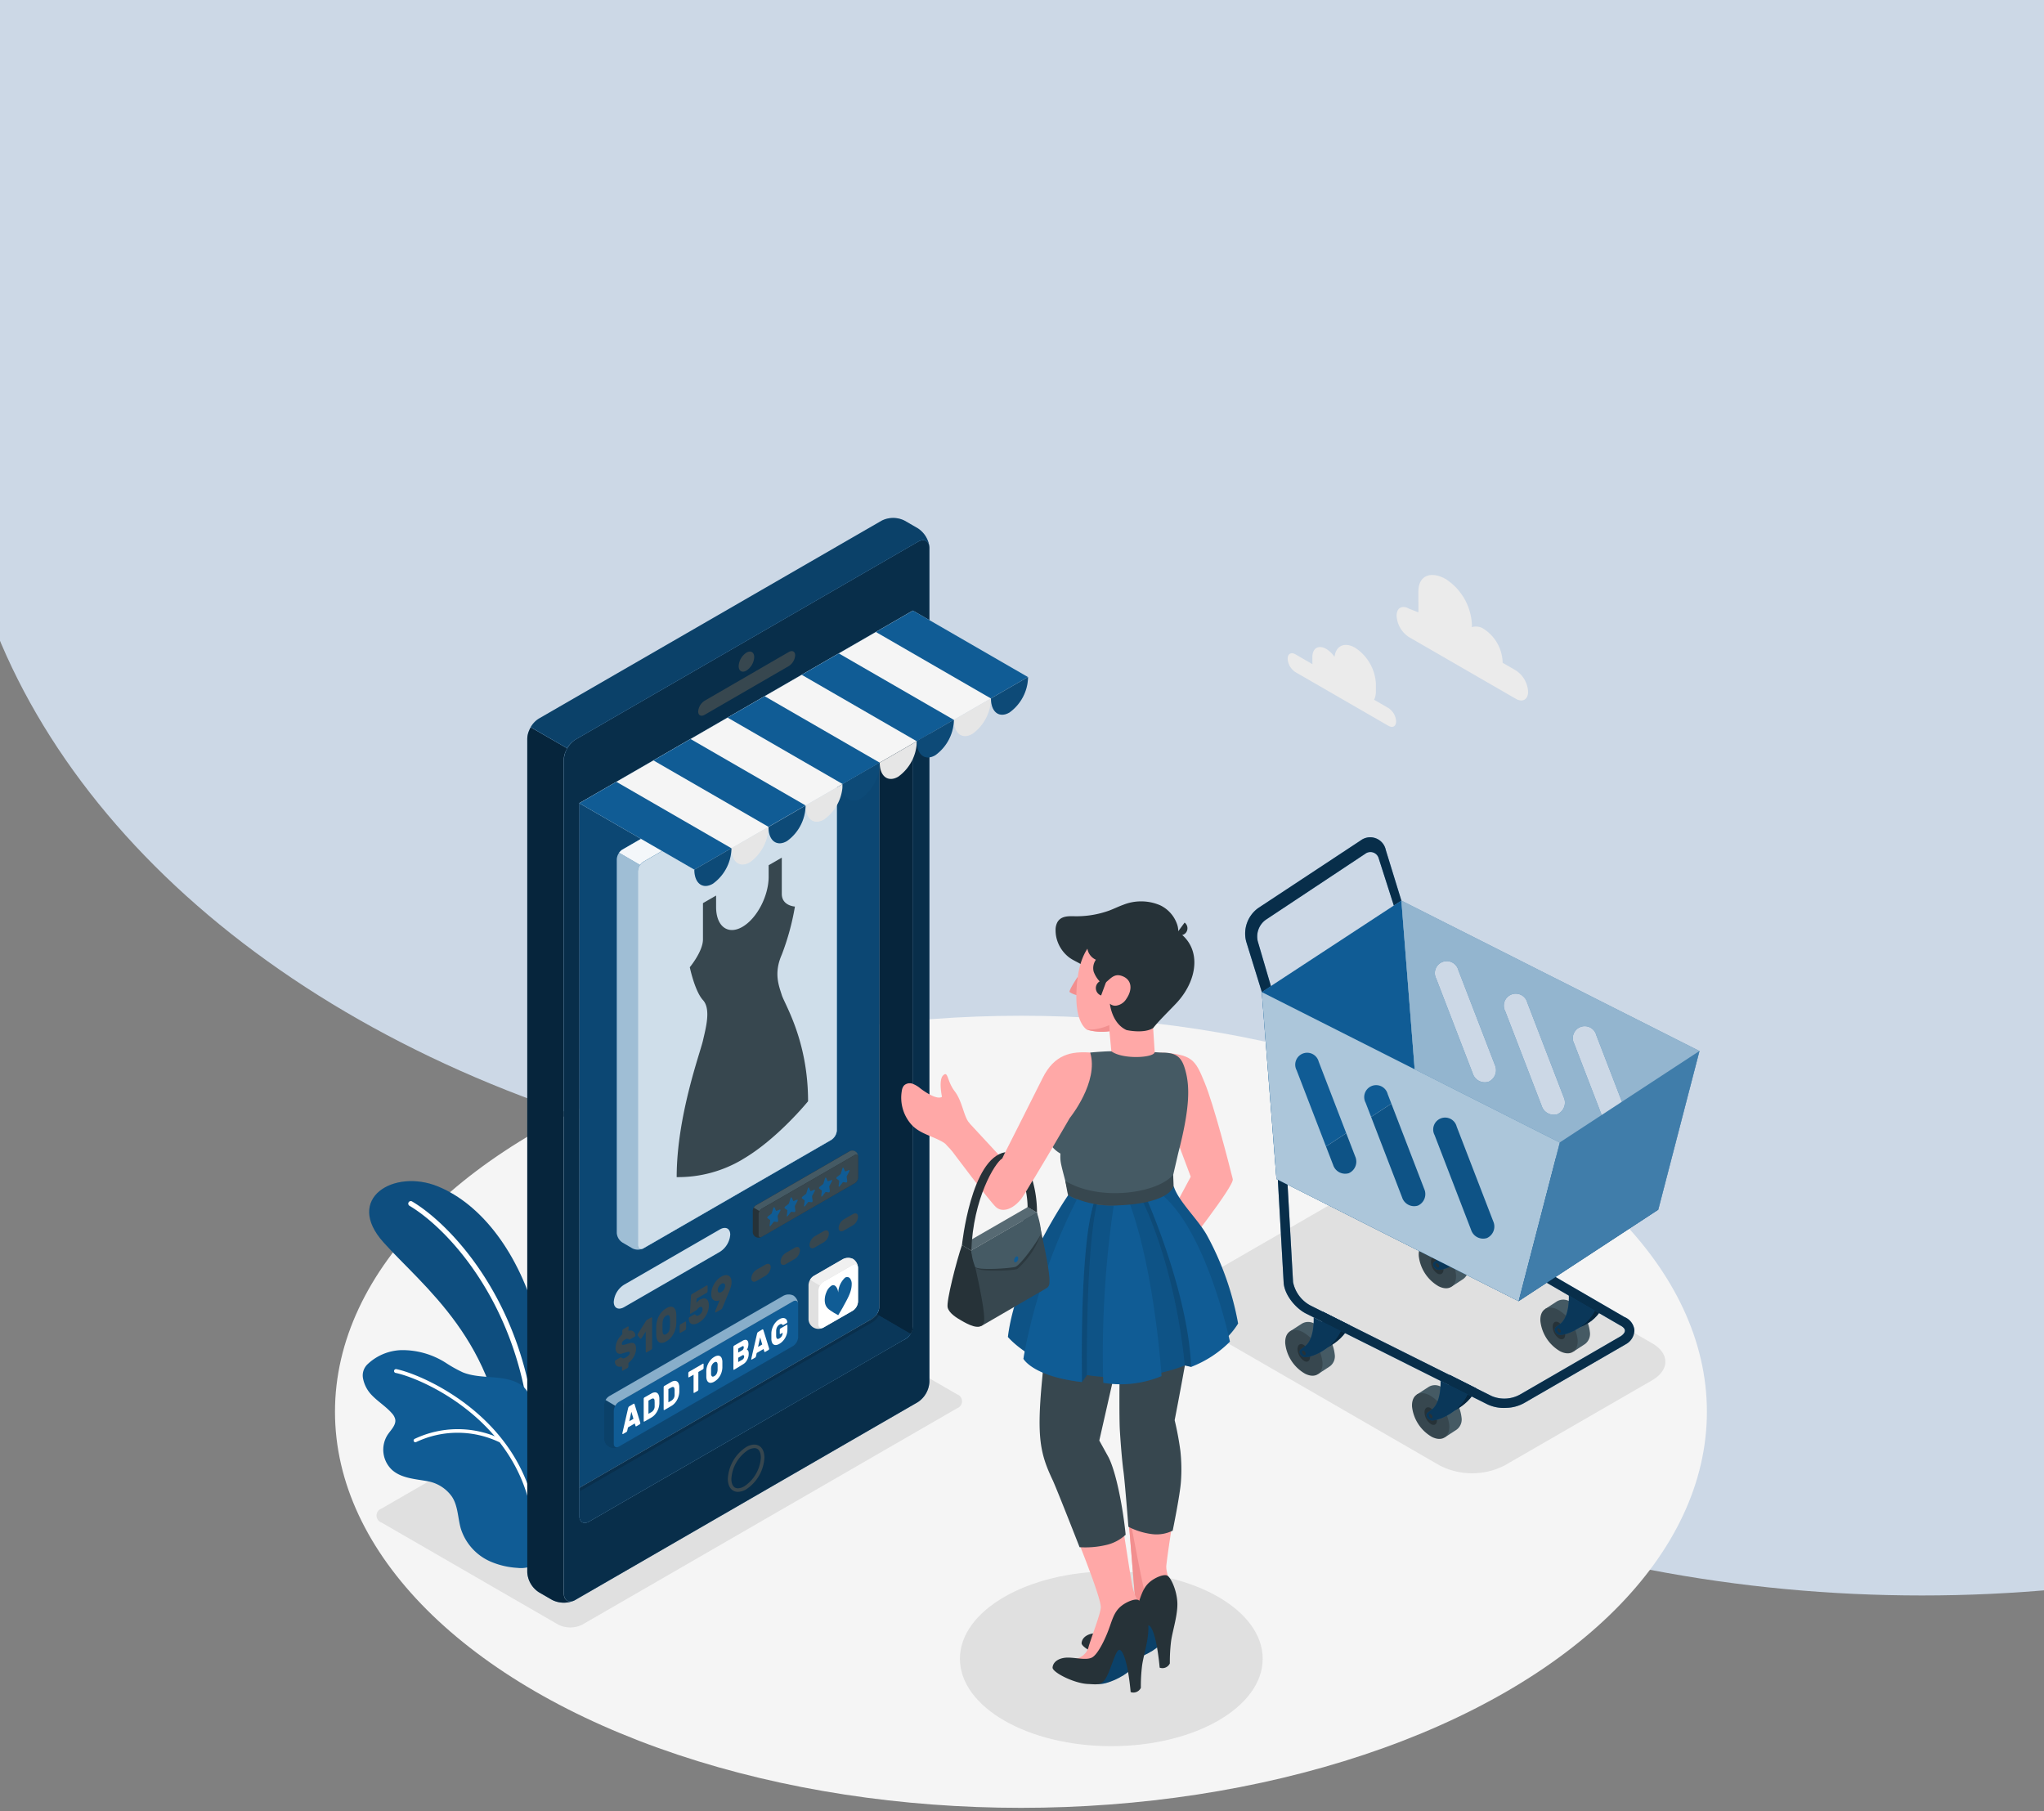 <svg xmlns="http://www.w3.org/2000/svg" xmlns:xlink="http://www.w3.org/1999/xlink" width="360" height="319" viewBox="0 0 360 319">
  <rect x="0" y="0" width="360" height="319" fill="#808080" stroke="none"/>
  <defs>
    <clipPath id="clip-path">
      <rect width="533" height="342" fill="none"/>
    </clipPath>
    <clipPath id="clip-path-2">
      <rect id="Rectangle_100" data-name="Rectangle 100" width="241.629" height="241.629" transform="translate(50 285)" fill="#fff"/>
    </clipPath>
    <clipPath id="clip-Initial_background_mobile">
      <rect width="360" height="319"/>
    </clipPath>
  </defs>
  <g id="Initial_background_mobile" data-name="Initial background mobile" clip-path="url(#clip-Initial_background_mobile)">
    <g id="Component_1_2" data-name="Component 1 – 2" transform="translate(-8 -61)" clip-path="url(#clip-path)">
      <ellipse id="Ellipse_9" data-name="Ellipse 9" cx="189" cy="135" rx="189" ry="135" fill="#ccd8e6"/>
      <ellipse id="Ellipse_10" data-name="Ellipse 10" cx="186.5" cy="135" rx="186.5" ry="135" transform="translate(160 72)" fill="#ccd8e6"/>
    </g>
    <g id="Mask_Group_6" data-name="Mask Group 6" transform="translate(9 -201)" clip-path="url(#clip-path-2)">
      <g id="online-shopping" transform="translate(50 292.225)">
        <g id="freepik--Floor--inject-40" transform="translate(0 87.672)">
          <ellipse id="freepik--floor--inject-40-2" data-name="freepik--floor--inject-40" cx="120.814" cy="69.753" rx="120.814" ry="69.753" fill="#f5f5f5"/>
        </g>
        <g id="freepik--Shadows--inject-40" transform="translate(7.311 118.7)">
          <path id="freepik--Shadow--inject-40" d="M184.7,158.553l25.987-15c3.146-1.815,3.146-4.759,0-6.553l-43.777-25.276a12.58,12.58,0,0,0-11.383,0l-25.987,15c-3.141,1.815-3.141,4.759,0,6.553l43.782,25.276A12.569,12.569,0,0,0,184.7,158.553Z" transform="translate(13.955 -110.361)" fill="#e0e0e0"/>
          <ellipse id="freepik--shadow--inject-40-2" data-name="freepik--shadow--inject-40" cx="26.662" cy="15.395" rx="26.662" ry="15.395" transform="translate(102.756 66.825)" fill="#e0e0e0"/>
          <path id="freepik--shadow--inject-40-3" data-name="freepik--shadow--inject-40" d="M42.366,183.611,11.242,165.634a1.3,1.3,0,0,1,0-2.455l66-38.111a4.708,4.708,0,0,1,4.25,0l31.124,17.987a1.3,1.3,0,0,1,0,2.455l-66,38.1A4.708,4.708,0,0,1,42.366,183.611Z" transform="translate(-10.362 -107.405)" fill="#e0e0e0"/>
        </g>
        <g id="freepik--Clouds--inject-40" transform="translate(167.787 10.045)">
          <g id="freepik--clouds--inject-40-2" data-name="freepik--clouds--inject-40">
            <path id="Path_906" data-name="Path 906" d="M144.546,32.267l3.025,1.749a3.613,3.613,0,0,1-.025-.4v-.872c0-1.563,1.094-2.193,2.445-1.417a4.759,4.759,0,0,1,1.457,1.406c.222-1.966,1.759-2.692,3.63-1.613a8.066,8.066,0,0,1,3.655,6.337v1.311a3.383,3.383,0,0,1-.313,1.512l2.521,1.452a3.025,3.025,0,0,1,1.356,2.349c0,.867-.6,1.22-1.356.786L144.546,35.4a3.025,3.025,0,0,1-1.356-2.349C143.19,32.186,143.8,31.838,144.546,32.267Z" transform="translate(-143.19 -18.303)" fill="#ebebeb"/>
            <path id="Path_907" data-name="Path 907" d="M161.243,26.353l1.669.65V23.318c0-2.914,2.324-3.614,4.85-2.158h0a10.128,10.128,0,0,1,4.572,7.92v.534a2.425,2.425,0,0,1,2.117.328h0a7.264,7.264,0,0,1,3.292,5.7v.242l2.324,1.341a4.779,4.779,0,0,1,2.168,3.751c0,1.381-.968,1.941-2.168,1.25L161.243,31.354a4.789,4.789,0,0,1-2.168-3.751C159.075,26.222,160.048,25.662,161.243,26.353Z" transform="translate(-139.884 -20.425)" fill="#ebebeb"/>
          </g>
        </g>
        <g id="freepik--Plants--inject-40" transform="translate(4.886 116.797)">
          <g id="freepik--plants--inject-40-2" data-name="freepik--plants--inject-40">
            <path id="Path_908" data-name="Path 908" d="M39.443,157.827s2.521-12.915-.58-24.565-9.729-20.391-17.477-23.547-16.5,2.117-9.578,9.845S32.2,137.2,33.182,158.216Z" transform="translate(-8.16 -108.786)" fill="#105c95"/>
            <g id="Group_53" data-name="Group 53" transform="translate(1.134)" opacity="0.15">
              <path id="Path_909" data-name="Path 909" d="M39.443,157.827s2.521-12.915-.58-24.565-9.729-20.391-17.477-23.547-16.5,2.117-9.578,9.845S32.2,137.2,33.182,158.216Z" transform="translate(-9.294 -108.786)"/>
            </g>
            <path id="Path_910" data-name="Path 910" d="M36.951,153.259h.1a.444.444,0,0,0,.408-.479c-1.82-23.325-15.053-37.032-21.793-41.019a.445.445,0,1,0-.454.766c6.6,3.907,19.564,17.361,21.359,40.329A.444.444,0,0,0,36.951,153.259Z" transform="translate(-6.974 -108.179)" fill="#fff"/>
            <path id="Path_911" data-name="Path 911" d="M8.4,138.37A5.8,5.8,0,0,0,9.992,141.4c1.094,1.129,2.465,1.966,3.5,3.151a2.4,2.4,0,0,1,.575,1.008c.227,1.008-.716,1.885-1.311,2.752a4.88,4.88,0,0,0,.746,6.2c1.679,1.512,4.119,1.6,6.322,2.016a6.664,6.664,0,0,1,4.214,2.667c1.114,1.633,1.054,3.821,1.593,5.666a9.412,9.412,0,0,0,5.293,5.833,14.075,14.075,0,0,0,4.668,1.084,5.278,5.278,0,0,0,3.362-.721c1.739-1.215,1.921-3.67,1.941-5.787l.076-9.538a27.471,27.471,0,0,0-.5-6.432c-.358-1.366-1.17-2.47-1.618-3.751-.726-2.077-.7-4.844-2.778-6.11-2.954-1.795-6.866-.807-10.082-2.092a23.456,23.456,0,0,1-3.065-1.719,14.219,14.219,0,0,0-7.758-2.2A9.039,9.039,0,0,0,9.114,136,2.727,2.727,0,0,0,8.4,138.37Z" transform="translate(-8.355 -103.66)" fill="#105c95"/>
            <path id="Path_912" data-name="Path 912" d="M37.9,167.75h.03a.338.338,0,0,0,.343-.338C38.553,146,18.363,137.226,13.347,136.2a.34.34,0,1,0-.136.665c4.9,1.008,24.651,9.578,24.379,30.539a.343.343,0,0,0,.308.343Z" transform="translate(-7.401 -103.08)" fill="#fff"/>
            <path id="Path_913" data-name="Path 913" d="M16.06,147.242a.282.282,0,0,0,.187-.04,17.076,17.076,0,0,1,14.549,0,.323.323,0,0,0,.262-.585,17.709,17.709,0,0,0-15.123.045.323.323,0,0,0-.121.439.313.313,0,0,0,.247.141Z" transform="translate(-6.811 -101.255)" fill="#fff"/>
          </g>
        </g>
        <g id="freepik--shopping-cart--inject-40" transform="translate(160.304 56.241)">
          <g id="freepik--shopping-cart--inject-40-2" data-name="freepik--shopping-cart--inject-40" transform="translate(0)">
            <path id="Path_914" data-name="Path 914" d="M169.9,144.221a7.057,7.057,0,0,0-3.493-5.323,2.115,2.115,0,0,0-2.334-.035h0L162,140.208l5,7.486,2.057-1.341h0A2.224,2.224,0,0,0,169.9,144.221Z" transform="translate(-131.792 -42.038)" fill="#455a64"/>
            <path id="Path_915" data-name="Path 915" d="M164.4,140.06a7.027,7.027,0,0,1,3.488,5.323c.116,2.016-1.26,2.929-3.075,2.016a7.058,7.058,0,0,1-3.488-5.323C161.219,140.045,162.595,139.143,164.4,140.06Z" transform="translate(-131.933 -41.795)" fill="#37474f"/>
            <path id="Path_916" data-name="Path 916" d="M163.148,142.737c-.045-.791.413-1.18,1.008-.872a2.566,2.566,0,0,1,1.19,2.016c.045.791-.413,1.18-1.008.872A2.581,2.581,0,0,1,163.148,142.737Z" transform="translate(-131.553 -41.366)" fill="#263238"/>
            <path id="Path_917" data-name="Path 917" d="M167.227,137.023s.2,3.63-1.452,5.006c-.313.262-.65.449-.842.63-.423.393-.091,1.049.459,1.306.8.373,4.981-1.008,6.584-4.537Z" transform="translate(-131.221 -42.352)" fill="#105c95"/>
            <path id="Path_918" data-name="Path 918" d="M167.227,137.023s.2,3.63-1.452,5.006c-.313.262-.65.449-.842.63-.423.393-.091,1.049.459,1.306.8.373,4.981-1.008,6.584-4.537Z" transform="translate(-131.221 -42.352)" opacity="0.6"/>
            <path id="Path_919" data-name="Path 919" d="M165.909,137.883s.2,3.63-1.452,5.006c-.313.262-.65.449-.842.63-.423.393-.091,1.049.459,1.306.8.373,4.981-1.008,6.584-4.537Z" transform="translate(-131.496 -42.173)" fill="#105c95"/>
            <path id="Path_920" data-name="Path 920" d="M165.909,137.883s.2,3.63-1.452,5.006c-.313.262-.65.449-.842.63-.423.393-.091,1.049.459,1.306.8.373,4.981-1.008,6.584-4.537Z" transform="translate(-131.496 -42.173)" opacity="0.4"/>
            <path id="Path_921" data-name="Path 921" d="M164.079,142.75a.67.67,0,0,1,.338.5c0,.2-.121.282-.3.192a.665.665,0,0,1-.333-.5C163.776,142.745,163.907,142.659,164.079,142.75Z" transform="translate(-131.42 -41.168)" fill="#263238"/>
            <path id="Path_922" data-name="Path 922" d="M188.61,131.743a7.058,7.058,0,0,0-3.488-5.323,2.184,2.184,0,0,0-2.339-.035h0l-2.072,1.346,5,7.486,2.052-1.341h0A2.235,2.235,0,0,0,188.61,131.743Z" transform="translate(-127.897 -44.633)" fill="#455a64"/>
            <path id="Path_923" data-name="Path 923" d="M183.11,127.584a7.058,7.058,0,0,1,3.488,5.323c.116,2.016-1.26,2.929-3.075,2.016a7.058,7.058,0,0,1-3.488-5.328C179.919,127.569,181.311,126.671,183.11,127.584Z" transform="translate(-128.039 -44.391)" fill="#37474f"/>
            <path id="Path_924" data-name="Path 924" d="M181.833,130.266c-.045-.8.413-1.185,1.008-.877a2.586,2.586,0,0,1,1.19,2.016c.045.791-.413,1.185-1.008.872A2.566,2.566,0,0,1,181.833,130.266Z" transform="translate(-127.664 -43.963)" fill="#263238"/>
            <path id="Path_925" data-name="Path 925" d="M185.671,124.99s.464,3.1-1.19,4.476c-.313.257-.65.444-.842.625-.423.393-.091,1.054.459,1.306.8.378,4.718-.464,6.322-4.033Z" transform="translate(-127.328 -44.857)" fill="#105c95"/>
            <path id="Path_926" data-name="Path 926" d="M185.671,124.99s.464,3.1-1.19,4.476c-.313.257-.65.444-.842.625-.423.393-.091,1.054.459,1.306.8.378,4.718-.464,6.322-4.033Z" transform="translate(-127.328 -44.857)" opacity="0.6"/>
            <path id="Path_927" data-name="Path 927" d="M184.614,125.411s.2,3.625-1.452,5.006c-.313.257-.65.444-.847.625-.418.393-.086,1.054.464,1.311.8.373,4.981-1.008,6.584-4.537Z" transform="translate(-127.602 -44.769)" fill="#105c95"/>
            <path id="Path_928" data-name="Path 928" d="M184.614,125.411s.2,3.625-1.452,5.006c-.313.257-.65.444-.847.625-.418.393-.086,1.054.464,1.311.8.373,4.981-1.008,6.584-4.537Z" transform="translate(-127.602 -44.769)" opacity="0.4"/>
            <path id="Path_929" data-name="Path 929" d="M182.784,130.275a.66.66,0,0,1,.333.5c0,.2-.121.282-.292.2a.67.67,0,0,1-.333-.5C182.477,130.275,182.613,130.174,182.784,130.275Z" transform="translate(-127.527 -43.765)" fill="#263238"/>
            <path id="Path_930" data-name="Path 930" d="M151.411,135a7.058,7.058,0,0,0-3.488-5.328,2.164,2.164,0,0,0-2.334-.03h0l-2.077,1.346,5,7.486,2.057-1.346h0A2.208,2.208,0,0,0,151.411,135Z" transform="translate(-135.64 -43.956)" fill="#455a64"/>
            <path id="Path_931" data-name="Path 931" d="M145.911,130.843a7.012,7.012,0,0,1,3.488,5.328c.116,2.016-1.26,2.929-3.07,2.016a7.012,7.012,0,0,1-3.488-5.323C142.725,130.828,144.1,129.925,145.911,130.843Z" transform="translate(-135.781 -43.713)" fill="#37474f"/>
            <path id="Path_932" data-name="Path 932" d="M144.635,133.52c-.045-.791.418-1.18,1.008-.872a2.571,2.571,0,0,1,1.195,2.016c.045.791-.418,1.18-1.008.872A2.581,2.581,0,0,1,144.635,133.52Z" transform="translate(-135.407 -43.285)" fill="#263238"/>
            <path id="Path_933" data-name="Path 933" d="M148.734,127.806s.207,3.625-1.452,5.006c-.313.262-.645.449-.842.63-.418.393-.091,1.049.464,1.306.8.373,4.981-1.008,6.584-4.537Z" transform="translate(-135.07 -44.271)" fill="#105c95"/>
            <path id="Path_934" data-name="Path 934" d="M148.734,127.806s.207,3.625-1.452,5.006c-.313.262-.645.449-.842.63-.418.393-.091,1.049.464,1.306.8.373,4.981-1.008,6.584-4.537Z" transform="translate(-135.07 -44.271)" opacity="0.6"/>
            <path id="Path_935" data-name="Path 935" d="M147.415,128.666s.207,3.63-1.452,5.006c-.313.262-.65.449-.842.63-.418.393-.091,1.049.464,1.306.8.373,4.981-1.008,6.584-4.537Z" transform="translate(-135.344 -44.092)" fill="#105c95"/>
            <path id="Path_936" data-name="Path 936" d="M147.415,128.666s.207,3.63-1.452,5.006c-.313.262-.65.449-.842.63-.418.393-.091,1.049.464,1.306.8.373,4.981-1.008,6.584-4.537Z" transform="translate(-135.344 -44.092)" opacity="0.4"/>
            <path id="Path_937" data-name="Path 937" d="M145.591,133.528a.665.665,0,0,1,.333.5c0,.2-.121.282-.3.192a.665.665,0,0,1-.333-.5C145.283,133.528,145.414,133.443,145.591,133.528Z" transform="translate(-135.269 -43.087)" fill="#263238"/>
            <path id="Path_938" data-name="Path 938" d="M170.864,122.26a7.027,7.027,0,0,0-3.488-5.323,2.125,2.125,0,0,0-2.334-.035h0l-2.077,1.346,5,7.486,2.057-1.341h0A2.223,2.223,0,0,0,170.864,122.26Z" transform="translate(-131.591 -46.609)" fill="#455a64"/>
            <path id="Path_939" data-name="Path 939" d="M165.341,118.1a7.027,7.027,0,0,1,3.529,5.323c.116,2.016-1.26,2.929-3.075,2.016a7.058,7.058,0,0,1-3.488-5.328C162.175,118.089,163.552,117.187,165.341,118.1Z" transform="translate(-131.73 -46.365)" fill="#37474f"/>
            <path id="Path_940" data-name="Path 940" d="M164.087,120.782c-.045-.791.418-1.185,1.008-.877a2.591,2.591,0,0,1,1.195,2.016c.04.791-.418,1.185-1.033.872A2.581,2.581,0,0,1,164.087,120.782Z" transform="translate(-131.358 -45.937)" fill="#263238"/>
            <path id="Path_941" data-name="Path 941" d="M168.187,115.067s.2,3.625-1.452,5.006c-.313.257-.65.444-.842.625-.423.393-.091,1.054.459,1.311.807.373,4.986-1.008,6.584-4.537Z" transform="translate(-131.021 -46.922)" fill="#105c95"/>
            <path id="Path_942" data-name="Path 942" d="M168.187,115.067s.2,3.625-1.452,5.006c-.313.257-.65.444-.842.625-.423.393-.091,1.054.459,1.311.807.373,4.986-1.008,6.584-4.537Z" transform="translate(-131.021 -46.922)" opacity="0.6"/>
            <path id="Path_943" data-name="Path 943" d="M166.868,115.927s.2,3.625-1.452,5.006c-.313.257-.65.444-.842.625-.423.393-.091,1.054.459,1.311.8.373,4.981-1.008,6.584-4.537Z" transform="translate(-131.296 -46.743)" fill="#105c95"/>
            <path id="Path_944" data-name="Path 944" d="M166.868,115.927s.2,3.625-1.452,5.006c-.313.257-.65.444-.842.625-.423.393-.091,1.054.459,1.311.8.373,4.981-1.008,6.584-4.537Z" transform="translate(-131.296 -46.743)" opacity="0.4"/>
            <path id="Path_945" data-name="Path 945" d="M165.038,120.789a.67.67,0,0,1,.338.5c0,.2-.121.282-.3.2a.686.686,0,0,1-.333-.5C164.736,120.789,164.867,120.7,165.038,120.789Z" transform="translate(-131.22 -45.738)" fill="#263238"/>
            <path id="Path_946" data-name="Path 946" d="M182.177,152.009a6.8,6.8,0,0,1-3.362-.6l-31.971-16c-1.8-.907-3.821-3.262-3.947-5.49l-1.689-29.884,1.664-.091,1.684,29.919a6.013,6.013,0,0,0,3.025,4.1l31.971,15.975a5.7,5.7,0,0,0,5-.287l17.724-10.259c.474-.313.746-.686.726-1.008s-.313-.63-.817-.887L170.27,118.97c-1.795-.9-3.811-3.262-3.937-5.495l-1.2-20.411,1.659-.091L168,113.395a5.988,5.988,0,0,0,3.025,4.1l31.91,18.526a2.805,2.805,0,0,1,1.739,2.279,2.873,2.873,0,0,1-1.477,2.485l-17.724,10.254a6.831,6.831,0,0,1-3.3.973Z" transform="translate(-136.119 -51.521)" fill="#105c95"/>
            <g id="Group_54" data-name="Group 54" transform="translate(5.089 41.452)" opacity="0.5">
              <path id="Path_947" data-name="Path 947" d="M182.177,152.009a6.8,6.8,0,0,1-3.362-.6l-31.971-16c-1.8-.907-3.821-3.262-3.947-5.49l-1.689-29.884,1.664-.091,1.684,29.919a6.013,6.013,0,0,0,3.025,4.1l31.971,15.975a5.7,5.7,0,0,0,5-.287l17.724-10.259c.474-.313.746-.686.726-1.008s-.313-.63-.817-.887L170.27,118.97c-1.795-.9-3.811-3.262-3.937-5.495l-1.2-20.411,1.659-.091L168,113.395a5.988,5.988,0,0,0,3.025,4.1l31.91,18.526a2.805,2.805,0,0,1,1.739,2.279,2.873,2.873,0,0,1-1.477,2.485l-17.724,10.254a6.831,6.831,0,0,1-3.3.973Z" transform="translate(-141.208 -92.973)"/>
            </g>
            <path id="Path_948" data-name="Path 948" d="M137.175,77.017a5.545,5.545,0,0,1,2.122-5.893L157.36,59.207a2.8,2.8,0,0,1,4.406,1.7l2.747,8.918-1.331.872-2.657-8.3a1.512,1.512,0,0,0-2.374-.832L140.613,73.2a3.635,3.635,0,0,0-1.391,3.8l2.319,7.9-1.6,1.049Z" transform="translate(-136.996 -58.663)" fill="#105c95"/>
            <g id="Group_55" data-name="Group 55" opacity="0.5">
              <path id="Path_949" data-name="Path 949" d="M137.175,77.017a5.545,5.545,0,0,1,2.122-5.893L157.36,59.207a2.8,2.8,0,0,1,4.406,1.7l2.747,8.918-1.331.872-2.657-8.3a1.512,1.512,0,0,0-2.374-.832L140.613,73.2a3.635,3.635,0,0,0-1.391,3.8l2.319,7.9-1.6,1.049Z" transform="translate(-136.996 -58.663)"/>
            </g>
            <path id="Path_950" data-name="Path 950" d="M139.418,84l24.59-16.111L166.6,100.8,142,116.911Z" transform="translate(-136.492 -56.742)" fill="#105c95"/>
            <path id="Path_951" data-name="Path 951" d="M159.772,67.892l2.591,32.913,42.653,21.52,7.254-27.943Zm15.36,31.9a2.228,2.228,0,0,1-2.788-1.447l-6.432-16.7a2.1,2.1,0,1,1,3.887-1.512l6.432,16.686a2.233,2.233,0,0,1-1.1,2.974Zm12.149,5.717a2.238,2.238,0,0,1-2.793-1.447l-6.427-16.686a2.1,2.1,0,1,1,3.887-1.512l6.427,16.686a2.233,2.233,0,0,1-1.094,2.944Zm12.144,5.712a2.228,2.228,0,0,1-2.788-1.442L190.21,93.1a2.1,2.1,0,1,1,3.887-1.512l6.427,16.686a2.223,2.223,0,0,1-1.1,2.939Z" transform="translate(-132.256 -56.742)" fill="#105c95"/>
            <path id="Path_952" data-name="Path 952" d="M159.772,67.892l2.591,32.913,42.653,21.52,7.254-27.943Zm15.36,31.9a2.228,2.228,0,0,1-2.788-1.447l-6.432-16.7a2.1,2.1,0,1,1,3.887-1.512l6.432,16.686a2.233,2.233,0,0,1-1.1,2.974Zm12.149,5.717a2.238,2.238,0,0,1-2.793-1.447l-6.427-16.686a2.1,2.1,0,1,1,3.887-1.512l6.427,16.686a2.233,2.233,0,0,1-1.094,2.944Zm12.144,5.712a2.228,2.228,0,0,1-2.788-1.442L190.21,93.1a2.1,2.1,0,1,1,3.887-1.512l6.427,16.686a2.223,2.223,0,0,1-1.1,2.939Z" transform="translate(-132.256 -56.742)" fill="#fff" opacity="0.55"/>
            <path id="Path_953" data-name="Path 953" d="M166.154,95.131l-24.6,16.111,42.658,21.52,24.59-16.106Z" transform="translate(-136.047 -51.072)" fill="#105c95"/>
            <path id="Path_954" data-name="Path 954" d="M166.154,95.131l-24.6,16.111,42.658,21.52,24.59-16.106Z" transform="translate(-136.047 -51.072)" opacity="0.1"/>
            <path id="Path_955" data-name="Path 955" d="M139.418,81.228l2.591,32.933,42.653,21.52,7.254-27.948Zm15.36,31.89a2.233,2.233,0,0,1-2.793-1.442L145.558,95a2.1,2.1,0,1,1,3.887-1.512l6.427,16.686a2.228,2.228,0,0,1-1.094,2.939Zm12.144,5.717a2.228,2.228,0,0,1-2.788-1.442l-6.427-16.686a2.1,2.1,0,1,1,3.887-1.512l6.427,16.686a2.223,2.223,0,0,1-1.1,2.954Zm12.149,5.717a2.228,2.228,0,0,1-2.788-1.447l-6.427-16.686a2.1,2.1,0,1,1,3.887-1.512l6.443,16.7A2.228,2.228,0,0,1,179.071,124.551Z" transform="translate(-136.492 -53.966)" fill="#105c95"/>
            <path id="Path_956" data-name="Path 956" d="M139.418,81.228l2.591,32.933,42.653,21.52,7.254-27.948Zm15.36,31.89a2.233,2.233,0,0,1-2.793-1.442L145.558,95a2.1,2.1,0,1,1,3.887-1.512l6.427,16.686a2.228,2.228,0,0,1-1.094,2.939Zm12.144,5.717a2.228,2.228,0,0,1-2.788-1.442l-6.427-16.686a2.1,2.1,0,1,1,3.887-1.512l6.427,16.686a2.223,2.223,0,0,1-1.1,2.954Zm12.149,5.717a2.228,2.228,0,0,1-2.788-1.447l-6.427-16.686a2.1,2.1,0,1,1,3.887-1.512l6.443,16.7A2.228,2.228,0,0,1,179.071,124.551Z" transform="translate(-136.492 -53.966)" fill="#fff" opacity="0.65"/>
            <path id="Path_957" data-name="Path 957" d="M184.121,105.92l24.59-16.1-7.254,27.943-24.59,16.106Z" transform="translate(-128.697 -52.178)" fill="#105c95"/>
            <path id="Path_958" data-name="Path 958" d="M184.121,105.92l24.59-16.1-7.254,27.943-24.59,16.106Z" transform="translate(-128.697 -52.178)" fill="#fff" opacity="0.2"/>
          </g>
        </g>
        <g id="freepik--Device--inject-40" transform="translate(33.866 0)">
          <g id="freepik--Decvice--inject-40">
            <path id="Path_959" data-name="Path 959" d="M92.778,28.428V147.649a2.822,2.822,0,0,1-1.749,2.374l-51.1,29.51V58.951Z" transform="translate(-30.763 -8.715)" fill="#105c95"/>
            <path id="Path_960" data-name="Path 960" d="M92.778,28.428V147.649a2.822,2.822,0,0,1-1.749,2.374l-51.1,29.51V58.951Z" transform="translate(-30.763 -8.715)" opacity="0.23"/>
            <g id="freepik--device--inject-40-2" data-name="freepik--device--inject-40">
              <path id="Path_961" data-name="Path 961" d="M100.036,15.632,39.7,50.481a4.537,4.537,0,0,0-2.016,3.529V200.816c0,1.3.917,1.83,2.016,1.18l60.337-34.849a4.537,4.537,0,0,0,2.016-3.529V16.812C102.092,15.512,101.18,14.982,100.036,15.632Zm-.9,138.267a2.822,2.822,0,0,1-1.749,2.379l-55.24,31.91c-.963.56-1.749.106-1.749-1.008V61.658L99.153,27.731V153.9Z" transform="translate(-31.23 -11.436)" fill="#105c95"/>
              <path id="Path_962" data-name="Path 962" d="M100.036,15.632,39.7,50.481a4.537,4.537,0,0,0-2.016,3.529V200.816c0,1.3.917,1.83,2.016,1.18l60.337-34.849a4.537,4.537,0,0,0,2.016-3.529V16.812C102.092,15.512,101.18,14.982,100.036,15.632Zm-.9,138.267a2.822,2.822,0,0,1-1.749,2.379l-55.24,31.91c-.963.56-1.749.106-1.749-1.008V61.658L99.153,27.731V153.9Z" transform="translate(-31.23 -11.436)" opacity="0.5"/>
              <path id="Path_963" data-name="Path 963" d="M98.691,25.6V151.766a2.829,2.829,0,0,1-1.749,2.379l-55.265,31.91c-.963.555-1.749.106-1.749-1.008v-4.92l51.1-29.51a2.822,2.822,0,0,0,1.749-2.374V29.021Z" transform="translate(-30.763 -9.303)" fill="#105c95"/>
              <path id="Path_964" data-name="Path 964" d="M41.677,164.7l55.265-31.91a4.159,4.159,0,0,0,1.346-1.134L92.319,128.2a4.265,4.265,0,0,1-1.291,1.054l-51.1,29.51v4.92C39.927,164.806,40.714,165.254,41.677,164.7Z" transform="translate(-30.763 12.053)" opacity="0.4"/>
              <path id="Path_965" data-name="Path 965" d="M92.292,128.2A4.265,4.265,0,0,1,91,129.256l-50.945,29.42v.655l51.1-29.51a3.655,3.655,0,0,0,1.512-1.411Z" transform="translate(-30.736 12.053)" opacity="0.15"/>
              <path id="Path_966" data-name="Path 966" d="M89.665,151.766V25.6l-5.913,3.418V148.237a2.107,2.107,0,0,1-.459,1.321h0l5.969,3.453A2.112,2.112,0,0,0,89.665,151.766Z" transform="translate(-21.736 -9.303)" opacity="0.6"/>
              <path id="Path_967" data-name="Path 967" d="M40.554,196.445a4.577,4.577,0,0,1-3.831-.126l-2.334-1.351a4.5,4.5,0,0,1-2.047-3.529V44.643a3.9,3.9,0,0,1,.358-1.512,4.89,4.89,0,0,1,.242-.5h0l6.422,3.71h0a5.576,5.576,0,0,0-.353.746,3.74,3.74,0,0,0-.252,1.265v146.8C38.769,196.34,39.55,196.884,40.554,196.445Z" transform="translate(-32.342 -5.759)" fill="#105c95"/>
              <path id="Path_968" data-name="Path 968" d="M40.554,196.445a4.577,4.577,0,0,1-3.831-.126l-2.334-1.351a4.5,4.5,0,0,1-2.047-3.529V44.643a3.9,3.9,0,0,1,.358-1.512,4.89,4.89,0,0,1,.242-.5h0l6.422,3.71h0a5.576,5.576,0,0,0-.353.746,3.74,3.74,0,0,0-.252,1.265v146.8C38.769,196.34,39.55,196.884,40.554,196.445Z" transform="translate(-32.342 -5.759)" opacity="0.6"/>
              <path id="Path_969" data-name="Path 969" d="M66.242,147.816h0c1.044,0,1.154,1.175,1.154,1.679a6.553,6.553,0,0,1-2.909,5.041,2.344,2.344,0,0,1-1.124.358c-1.049,0-1.159-1.17-1.159-1.674a6.553,6.553,0,0,1,2.909-5.041,2.344,2.344,0,0,1,1.129-.358m0-.625a2.9,2.9,0,0,0-1.442.444,7.113,7.113,0,0,0-3.221,5.58c0,1.457.726,2.3,1.785,2.3a2.944,2.944,0,0,0,1.437-.439,7.128,7.128,0,0,0,3.221-5.58C68.021,148.038,67.3,147.2,66.242,147.2Z" transform="translate(-26.256 16.006)" fill="#37474f"/>
              <path id="Path_970" data-name="Path 970" d="M64.526,31.777c.756-.434,1.371-.081,1.371.791a3.025,3.025,0,0,1-1.371,2.369c-.756.439-1.366.086-1.366-.791A3.025,3.025,0,0,1,64.526,31.777Z" transform="translate(-25.927 -8.056)" fill="#37474f"/>
              <path id="Path_971" data-name="Path 971" d="M58.4,40.256l14.8-8.57c.63-.363,1.139-.106,1.139.58a2.45,2.45,0,0,1-1.139,1.9l-14.8,8.57c-.63.363-1.144.106-1.144-.575a2.445,2.445,0,0,1,1.144-1.9Z" transform="translate(-27.155 -8.071)" fill="#37474f"/>
              <path id="Path_972" data-name="Path 972" d="M103.06,17.165c-.146-1.064-1.008-1.447-2.016-.857L40.7,51.157a4.164,4.164,0,0,0-1.437,1.512l-6.422-3.71a4.184,4.184,0,0,1,1.442-1.512L94.636,12.6a4.487,4.487,0,0,1,4.083,0l2.324,1.346a4.577,4.577,0,0,1,2.016,3.216Z" transform="translate(-32.237 -12.111)" fill="#105c95"/>
              <path id="Path_973" data-name="Path 973" d="M103.06,17.165c-.146-1.064-1.008-1.447-2.016-.857L40.7,51.157a4.164,4.164,0,0,0-1.437,1.512l-6.422-3.71a4.184,4.184,0,0,1,1.442-1.512L94.636,12.6a4.487,4.487,0,0,1,4.083,0l2.324,1.346a4.577,4.577,0,0,1,2.016,3.216Z" transform="translate(-32.237 -12.111)" opacity="0.3"/>
            </g>
            <path id="Path_974" data-name="Path 974" d="M48.121,134.01,46.4,133a2.163,2.163,0,0,1-1.008-1.7V65.487a2.163,2.163,0,0,1,1.008-1.7l33.049-19.1a2.163,2.163,0,0,1,1.966,0L83.136,45.7a2.178,2.178,0,0,1,1.008,1.7v65.847a2.163,2.163,0,0,1-1.008,1.7L50.087,134.01a2.147,2.147,0,0,1-1.966,0Z" transform="translate(-29.625 -5.38)" fill="#105c95"/>
            <path id="Path_975" data-name="Path 975" d="M48.121,134.01,46.4,133a2.163,2.163,0,0,1-1.008-1.7V65.487a2.163,2.163,0,0,1,1.008-1.7l33.049-19.1a2.163,2.163,0,0,1,1.966,0L83.136,45.7a2.178,2.178,0,0,1,1.008,1.7v65.847a2.163,2.163,0,0,1-1.008,1.7L50.087,134.01a2.147,2.147,0,0,1-1.966,0Z" transform="translate(-29.625 -5.38)" fill="#fff" opacity="0.6"/>
            <path id="Path_976" data-name="Path 976" d="M49.448,133.614,82.5,114.533a2.163,2.163,0,0,0,1.008-1.7V47.058c0-.625-.439-.882-1.008-.57L49.448,65.519a2.163,2.163,0,0,0-.983,1.7v65.831C48.464,133.674,48.893,133.931,49.448,133.614Z" transform="translate(-28.986 -4.983)" fill="#105c95"/>
            <path id="Path_977" data-name="Path 977" d="M49.448,133.614,82.5,114.533a2.163,2.163,0,0,0,1.008-1.7V47.058c0-.625-.439-.882-1.008-.57L49.448,65.519a2.163,2.163,0,0,0-.983,1.7v65.831C48.464,133.674,48.893,133.931,49.448,133.614Z" transform="translate(-28.986 -4.983)" fill="#fff" opacity="0.8"/>
            <path id="Path_978" data-name="Path 978" d="M84.048,47.4v.05c0-.625-.439-.882-1.008-.57L50.016,65.915a1.9,1.9,0,0,0-.595.575l-3.685-2.142a1.84,1.84,0,0,1,.595-.575L79.38,44.687a2.153,2.153,0,0,1,1.961,0L83.065,45.7a2.178,2.178,0,0,1,.983,1.709Z" transform="translate(-29.554 -5.38)" fill="#105c95"/>
            <path id="Path_979" data-name="Path 979" d="M84.048,47.4v.05c0-.625-.439-.882-1.008-.57L50.016,65.915a1.9,1.9,0,0,0-.595.575l-3.685-2.142a1.84,1.84,0,0,1,.595-.575L79.38,44.687a2.153,2.153,0,0,1,1.961,0L83.065,45.7a2.178,2.178,0,0,1,.983,1.709Z" transform="translate(-29.554 -5.38)" fill="#fff" opacity="0.95"/>
            <path id="Path_980" data-name="Path 980" d="M65.717,114.777a22.119,22.119,0,0,1-11.594,3.12c0-10.692,4.134-21.868,4.628-24.051s1.447-5.545,0-7.128-2.319-5.787-2.319-5.787,2.319-2.788,2.319-4.9V69.644l2.314-1.336v2.016c0,3.408,2.072,4.976,4.628,3.5h0c2.556-1.477,4.628-5.434,4.628-8.842V62.965l2.314-1.336v6.387c0,2.112,2.314,2.228,2.314,2.228a43.772,43.772,0,0,1-2.314,8.464c-1.452,3.287-.5,5.51,0,7.123s4.628,8.02,4.628,18.707c0,0-5.454,6.715-11.569,10.243" transform="translate(-27.808 -1.804)" fill="#37474f"/>
            <g id="freepik--toldo--inject-40" transform="translate(9.165 16.315)">
              <path id="Path_981" data-name="Path 981" d="M39.927,59.541l20.26,11.7,58.759-33.926L98.681,25.62Z" transform="translate(-39.927 -25.615)" fill="#f5f5f5"/>
              <path id="Path_982" data-name="Path 982" d="M39.927,54.347l20.26,11.7,6.528-3.771-20.26-11.7Z" transform="translate(-39.927 -20.42)" fill="#105c95"/>
              <path id="Path_983" data-name="Path 983" d="M50.739,48.109,70.994,59.8l6.528-3.766-20.255-11.7Z" transform="translate(-37.677 -21.718)" fill="#105c95"/>
              <path id="Path_984" data-name="Path 984" d="M61.546,41.866l20.26,11.7L88.334,49.8,68.074,38.1Z" transform="translate(-35.428 -23.018)" fill="#105c95"/>
              <path id="Path_985" data-name="Path 985" d="M72.353,35.628l20.26,11.7,6.528-3.771-20.26-11.7Z" transform="translate(-33.178 -24.316)" fill="#105c95"/>
              <path id="Path_986" data-name="Path 986" d="M83.164,29.386l20.255,11.7,6.528-3.771-20.255-11.7Z" transform="translate(-30.928 -25.615)" fill="#105c95"/>
              <path id="Path_987" data-name="Path 987" d="M62.1,60.91c0,2.4,1.462,3.529,3.267,2.47a7.847,7.847,0,0,0,3.267-6.241Z" transform="translate(-35.312 -19.054)" fill="#e6e6e6"/>
              <path id="Path_988" data-name="Path 988" d="M72.912,54.672c0,2.4,1.462,3.529,3.267,2.47A7.847,7.847,0,0,0,79.445,50.9Z" transform="translate(-33.062 -20.352)" fill="#e6e6e6"/>
              <path id="Path_989" data-name="Path 989" d="M83.723,48.434c0,2.4,1.462,3.529,3.267,2.465a7.845,7.845,0,0,0,3.267-6.236Z" transform="translate(-30.812 -21.651)" fill="#e6e6e6"/>
              <path id="Path_990" data-name="Path 990" d="M94.534,42.192c0,2.4,1.462,3.529,3.267,2.47a7.847,7.847,0,0,0,3.267-6.241Z" transform="translate(-28.561 -22.95)" fill="#e6e6e6"/>
              <path id="Path_991" data-name="Path 991" d="M56.7,64.031c0,2.4,1.462,3.529,3.267,2.47a7.843,7.843,0,0,0,3.262-6.241Z" transform="translate(-36.437 -18.404)" fill="#105c95"/>
              <path id="Path_992" data-name="Path 992" d="M67.508,57.814c0,2.4,1.462,3.529,3.267,2.465a7.841,7.841,0,0,0,3.262-6.236Z" transform="translate(-34.187 -19.698)" fill="#105c95"/>
              <path id="Path_993" data-name="Path 993" d="M78.319,51.555c0,2.4,1.462,3.529,3.262,2.47a7.861,7.861,0,0,0,3.267-6.241Z" transform="translate(-31.936 -21.001)" fill="#105c95"/>
              <path id="Path_994" data-name="Path 994" d="M89.13,45.3c0,2.4,1.462,3.529,3.262,2.47a7.861,7.861,0,0,0,3.267-6.241Z" transform="translate(-29.686 -22.304)" fill="#105c95"/>
              <path id="Path_995" data-name="Path 995" d="M99.942,39.07c0,2.4,1.462,3.529,3.262,2.47A7.851,7.851,0,0,0,106.47,35.3Z" transform="translate(-27.436 -23.599)" fill="#105c95"/>
              <g id="Group_56" data-name="Group 56" transform="translate(20.26 11.705)" opacity="0.2">
                <path id="Path_996" data-name="Path 996" d="M56.7,64.031c0,2.4,1.462,3.529,3.267,2.47a7.843,7.843,0,0,0,3.262-6.241Z" transform="translate(-56.697 -30.11)"/>
                <path id="Path_997" data-name="Path 997" d="M67.508,57.814c0,2.4,1.462,3.529,3.267,2.465a7.841,7.841,0,0,0,3.262-6.236Z" transform="translate(-54.447 -31.404)"/>
                <path id="Path_998" data-name="Path 998" d="M78.319,51.555c0,2.4,1.462,3.529,3.262,2.47a7.861,7.861,0,0,0,3.267-6.241Z" transform="translate(-52.196 -32.707)"/>
                <path id="Path_999" data-name="Path 999" d="M89.13,45.3c0,2.4,1.462,3.529,3.262,2.47a7.861,7.861,0,0,0,3.267-6.241Z" transform="translate(-49.946 -34.009)"/>
                <path id="Path_1000" data-name="Path 1000" d="M99.942,39.07c0,2.4,1.462,3.529,3.262,2.47A7.851,7.851,0,0,0,106.47,35.3Z" transform="translate(-47.696 -35.304)"/>
              </g>
            </g>
            <path id="Path_1001" data-name="Path 1001" d="M44.951,128.635a3.912,3.912,0,0,1,1.825-3.025l16.867-9.734c1.008-.585,1.82-.171,1.82.917a3.922,3.922,0,0,1-1.82,3.025l-16.867,9.739C45.768,130.138,44.951,129.724,44.951,128.635Z" transform="translate(-29.717 9.432)" fill="#105c95"/>
            <path id="Path_1002" data-name="Path 1002" d="M44.951,128.635a3.912,3.912,0,0,1,1.825-3.025l16.867-9.734c1.008-.585,1.82-.171,1.82.917a3.922,3.922,0,0,1-1.82,3.025l-16.867,9.739C45.768,130.138,44.951,129.724,44.951,128.635Z" transform="translate(-29.717 9.432)" fill="#fff" opacity="0.8"/>
            <path id="Path_1003" data-name="Path 1003" d="M47.488,130.733a1.205,1.205,0,0,1,.5-.03.9.9,0,0,1,.383.151.816.816,0,0,1,.247.292.877.877,0,0,1,.1.378.282.282,0,0,1-.04.151.222.222,0,0,1-.086.1l-.8.464a.3.3,0,0,1-.136.045.222.222,0,0,1-.106-.035l-.061-.05a.252.252,0,0,0-.111-.05.368.368,0,0,0-.181,0,.792.792,0,0,0-.267.111,1.3,1.3,0,0,0-.222.146,1.6,1.6,0,0,0-.192.171.894.894,0,0,0-.131.207.5.5,0,0,0-.05.232.2.2,0,0,0,.055.166.267.267,0,0,0,.2.04,1.575,1.575,0,0,0,.358-.076l.56-.171a2.151,2.151,0,0,1,.585-.106.726.726,0,0,1,.418.1.681.681,0,0,1,.247.343,1.9,1.9,0,0,1,.081.615,2.44,2.44,0,0,1-.1.681,3.383,3.383,0,0,1-.272.66,3.529,3.529,0,0,1-.428.61,4.5,4.5,0,0,1-.544.529v.575a.368.368,0,0,1-.05.181.3.3,0,0,1-.116.131l-.8.459a.106.106,0,0,1-.116,0,.161.161,0,0,1-.045-.126v-.6a1.412,1.412,0,0,1-.5.045.842.842,0,0,1-.4-.146.736.736,0,0,1-.257-.307,1.043,1.043,0,0,1-.1-.444.338.338,0,0,1,.04-.146.242.242,0,0,1,.091-.106l.8-.459a.333.333,0,0,1,.131-.05.166.166,0,0,1,.1.03.607.607,0,0,1,.076.066.3.3,0,0,0,.131.071.443.443,0,0,0,.207,0,.867.867,0,0,0,.307-.121,2.388,2.388,0,0,0,.534-.4.64.64,0,0,0,.217-.459c0-.081-.025-.136-.076-.156a.433.433,0,0,0-.237,0,2.944,2.944,0,0,0-.408.1c-.161.05-.358.111-.58.171a.953.953,0,0,1-.912-.066,1.21,1.21,0,0,1-.292-.948,2.52,2.52,0,0,1,.081-.595,3.371,3.371,0,0,1,.227-.615,3.685,3.685,0,0,1,.368-.59,3.746,3.746,0,0,1,.5-.534v-.6a.4.4,0,0,1,.045-.181.333.333,0,0,1,.116-.131l.8-.464a.1.1,0,0,1,.116,0,.141.141,0,0,1,.05.126Z" transform="translate(-29.683 12.421)" fill="#37474f"/>
            <path id="Path_1004" data-name="Path 1004" d="M48.454,131.856a.166.166,0,0,1-.03-.146.5.5,0,0,1,.066-.181l1.311-2.092c.03-.05.071-.116.116-.181a.5.5,0,0,1,.161-.161l.741-.428a.1.1,0,0,1,.116,0,.141.141,0,0,1,.05.126v5.243a.353.353,0,0,1-.05.181.3.3,0,0,1-.116.131l-.8.459a.106.106,0,0,1-.116,0,.161.161,0,0,1-.045-.126V131.15l-.726,1.144a.242.242,0,0,1-.121.116.091.091,0,0,1-.111,0Z" transform="translate(-28.995 12.145)" fill="#37474f"/>
            <path id="Path_1005" data-name="Path 1005" d="M52.909,127.374a1.8,1.8,0,0,1,.786-.277.817.817,0,0,1,.544.166,1.054,1.054,0,0,1,.323.5,2.939,2.939,0,0,1,.121.766v1.447a4.775,4.775,0,0,1-.121.907,3.892,3.892,0,0,1-.323.887,3.982,3.982,0,0,1-.544.8,3.252,3.252,0,0,1-.786.63,1.709,1.709,0,0,1-.781.272.771.771,0,0,1-.544-.161,1.008,1.008,0,0,1-.323-.5,2.863,2.863,0,0,1-.126-.766c0-.217,0-.449,0-.706V130.6a4.839,4.839,0,0,1,.126-.912,3.746,3.746,0,0,1,.323-.887,3.574,3.574,0,0,1,.544-.791A3.11,3.11,0,0,1,52.909,127.374Zm.65,3.221q.03-.706,0-1.361a1.765,1.765,0,0,0-.045-.348.474.474,0,0,0-.106-.232.237.237,0,0,0-.192-.086.625.625,0,0,0-.307.1,1.24,1.24,0,0,0-.3.247,1.356,1.356,0,0,0-.2.313,1.64,1.64,0,0,0-.106.358,2.6,2.6,0,0,0-.045.4q-.03.7,0,1.361a2.2,2.2,0,0,0,.04.353.474.474,0,0,0,.111.232.257.257,0,0,0,.2.086.681.681,0,0,0,.3-.1,1.2,1.2,0,0,0,.5-.565,1.4,1.4,0,0,0,.106-.358A2.017,2.017,0,0,0,53.56,130.6Z" transform="translate(-28.43 11.822)" fill="#37474f"/>
            <path id="Path_1006" data-name="Path 1006" d="M55.689,130.459a.353.353,0,0,1-.05.181.272.272,0,0,1-.116.131l-.8.464a.1.1,0,0,1-.116,0,.151.151,0,0,1-.045-.126V130.05a.438.438,0,0,1,.045-.187.333.333,0,0,1,.116-.131l.8-.459a.1.1,0,0,1,.116,0,.141.141,0,0,1,.05.126Z" transform="translate(-27.716 12.272)" fill="#37474f"/>
            <path id="Path_1007" data-name="Path 1007" d="M57.036,129.141a.789.789,0,0,0,.091.1.363.363,0,0,0,.126.081.5.5,0,0,0,.176,0,.63.63,0,0,0,.242-.091,1.381,1.381,0,0,0,.247-.187,1.725,1.725,0,0,0,.207-.252,1.376,1.376,0,0,0,.141-.3,1.054,1.054,0,0,0,.05-.338.368.368,0,0,0-.161-.358.5.5,0,0,0-.439.081.775.775,0,0,0-.161.126,1.937,1.937,0,0,0-.141.151l-.116.136a.62.62,0,0,1-.1.086l-.948.585a.1.1,0,0,1-.121,0,.131.131,0,0,1-.04-.126l.181-3a.5.5,0,0,1,.05-.187.307.307,0,0,1,.111-.126L59.042,124a.091.091,0,0,1,.116,0,.151.151,0,0,1,.045.126v.862a.418.418,0,0,1-.045.181.333.333,0,0,1-.116.131l-1.769,1.008-.045.751a2.2,2.2,0,0,1,.252-.282,1.729,1.729,0,0,1,.313-.232,1.794,1.794,0,0,1,.655-.247.822.822,0,0,1,.5.071.787.787,0,0,1,.348.4,1.941,1.941,0,0,1,.121.746,3.221,3.221,0,0,1-.136.938,3.558,3.558,0,0,1-.378.847,3.665,3.665,0,0,1-.56.711,3.433,3.433,0,0,1-.7.529,2.016,2.016,0,0,1-.736.282.918.918,0,0,1-.549-.06.741.741,0,0,1-.348-.353,1.25,1.25,0,0,1-.126-.57.348.348,0,0,1,.035-.151.333.333,0,0,1,.1-.106l.771-.444a.2.2,0,0,1,.151-.04A.211.211,0,0,1,57.036,129.141Z" transform="translate(-27.44 11.175)" fill="#37474f"/>
            <path id="Path_1008" data-name="Path 1008" d="M59.168,125.774a2.984,2.984,0,0,1,.151-.933,3.861,3.861,0,0,1,.4-.867,4.032,4.032,0,0,1,.57-.726,3.207,3.207,0,0,1,.66-.5,1.961,1.961,0,0,1,.665-.247.963.963,0,0,1,.57.071.837.837,0,0,1,.4.4,1.663,1.663,0,0,1,.151.761,2.721,2.721,0,0,1-.04.459,4.166,4.166,0,0,1-.1.434c-.045.136-.091.277-.146.413s-.106.267-.156.393l-1.154,2.8-.071.136a.237.237,0,0,1-.121.131l-.968.56h-.086a.166.166,0,0,1-.035-.106.262.262,0,0,1,0-.071v-.055l.781-1.906a1.6,1.6,0,0,1-.57.111.857.857,0,0,1-.479-.136.928.928,0,0,1-.328-.408,1.729,1.729,0,0,1-.091-.716Zm2.44-1.406a.559.559,0,0,0-.055-.262.318.318,0,0,0-.146-.146.409.409,0,0,0-.212-.025.675.675,0,0,0-.247.091,1.22,1.22,0,0,0-.242.2,1.542,1.542,0,0,0-.212.267,1.431,1.431,0,0,0-.146.307,1.089,1.089,0,0,0-.055.328.585.585,0,0,0,.055.267.3.3,0,0,0,.146.141.363.363,0,0,0,.212.025.625.625,0,0,0,.242-.091.963.963,0,0,0,.247-.192,1.543,1.543,0,0,0,.212-.267,1.467,1.467,0,0,0,.146-.313,1.089,1.089,0,0,0,.055-.328Z" transform="translate(-26.759 10.862)" fill="#37474f"/>
            <path id="Path_1009" data-name="Path 1009" d="M65,123.408c0,.544.408.751.912.459l1.6-.923a1.946,1.946,0,0,0,.912-1.512c0-.544-.408-.751-.912-.459l-1.6.917A1.956,1.956,0,0,0,65,123.408Z" transform="translate(-25.545 10.521)" fill="#37474f"/>
            <path id="Path_1010" data-name="Path 1010" d="M69.265,120.954c0,.544.408.751.907.464l1.6-.923a1.956,1.956,0,0,0,.912-1.512c0-.544-.408-.751-.912-.464l-1.6.923a1.961,1.961,0,0,0-.907,1.512Z" transform="translate(-24.656 10.01)" fill="#37474f"/>
            <path id="Path_1011" data-name="Path 1011" d="M73.487,118.525c0,.544.408.751.912.459l1.593-.917a1.956,1.956,0,0,0,.912-1.512c0-.544-.408-.751-.912-.459l-1.593.917A1.956,1.956,0,0,0,73.487,118.525Z" transform="translate(-23.777 9.505)" fill="#37474f"/>
            <path id="Path_1012" data-name="Path 1012" d="M77.731,116.056c0,.544.408.751.912.459l1.6-.923a1.956,1.956,0,0,0,.907-1.512c0-.544-.408-.751-.907-.459l-1.6.923A1.946,1.946,0,0,0,77.731,116.056Z" transform="translate(-22.894 8.99)" fill="#37474f"/>
            <g id="freepik--add-to-bag-box--inject-40" transform="translate(13.524 136.764)">
              <path id="Path_1013" data-name="Path 1013" d="M76.869,125.511a1.961,1.961,0,0,0-1.764.03l-30.655,17.7a2.016,2.016,0,0,0-.912,1.578v5.792a1.709,1.709,0,0,0,2.621,1.512l30.655-17.7a2.016,2.016,0,0,0,.912-1.578v-5.792a1.946,1.946,0,0,0-.857-1.543Z" transform="translate(-43.536 -125.312)" fill="#105c95"/>
              <path id="Path_1014" data-name="Path 1014" d="M76.869,125.511a1.961,1.961,0,0,0-1.764.03l-30.655,17.7a2.016,2.016,0,0,0-.912,1.578v5.792a1.709,1.709,0,0,0,2.621,1.512l30.655-17.7a2.016,2.016,0,0,0,.912-1.578v-5.792a1.946,1.946,0,0,0-.857-1.543Z" transform="translate(-43.536 -125.312)" opacity="0.3"/>
              <path id="Path_1015" data-name="Path 1015" d="M45.864,144.042l30.655-17.7c.5-.292.912-.055.912.5v5.792a2.016,2.016,0,0,1-.912,1.578l-30.655,17.7c-.5.292-.912.055-.912-.5v-5.782A2.016,2.016,0,0,1,45.864,144.042Z" transform="translate(-43.241 -125.125)" fill="#105c95"/>
              <path id="Path_1016" data-name="Path 1016" d="M77.669,126.908c-.066-.474-.444-.645-.9-.378l-30.655,17.7a1.83,1.83,0,0,0-.645.681L43.758,143.9a1.87,1.87,0,0,1,.645-.681l30.675-17.679a1.956,1.956,0,0,1,1.769-.035A1.981,1.981,0,0,1,77.669,126.908Z" transform="translate(-43.489 -125.313)" fill="#105c95"/>
              <path id="Path_1017" data-name="Path 1017" d="M77.669,126.908c-.066-.474-.444-.645-.9-.378l-30.655,17.7a1.83,1.83,0,0,0-.645.681L43.758,143.9a1.87,1.87,0,0,1,.645-.681l30.675-17.679a1.956,1.956,0,0,1,1.769-.035A1.981,1.981,0,0,1,77.669,126.908Z" transform="translate(-43.489 -125.313)" fill="#fff" opacity="0.5"/>
              <path id="Path_1018" data-name="Path 1018" d="M48.158,141.255q.091-.055.136,0a.232.232,0,0,1,.066.1l1.008,3.241a.207.207,0,0,1,0,.081.247.247,0,0,1-.03.111.192.192,0,0,1-.071.081l-.57.328c-.06.035-.106.045-.131.025a.121.121,0,0,1-.045-.071l-.131-.434-1.2.7-.126.575a.464.464,0,0,1-.05.126.3.3,0,0,1-.126.126l-.575.333a.06.06,0,0,1-.071,0,.091.091,0,0,1-.03-.076.866.866,0,0,1,0-.106l1.008-4.381a1.279,1.279,0,0,1,.066-.171.393.393,0,0,1,.141-.146Zm-.736,3.07.736-.428-.368-1.235Z" transform="translate(-42.98 -122)" fill="#fff"/>
              <path id="Path_1019" data-name="Path 1019" d="M50.642,139.793a1.407,1.407,0,0,1,.57-.207.665.665,0,0,1,.449.091.741.741,0,0,1,.292.363,1.744,1.744,0,0,1,.121.61v.862a3.473,3.473,0,0,1-.116.751,3.024,3.024,0,0,1-.292.7,2.894,2.894,0,0,1-.434.6,2.455,2.455,0,0,1-.57.454l-1.225.706a.076.076,0,0,1-.086,0,.111.111,0,0,1-.035-.1v-3.907a.272.272,0,0,1,.035-.136.217.217,0,0,1,.086-.1Zm.59,1.321c0-.454-.222-.57-.615-.343l-.464.267v2.314l.5-.277a1.169,1.169,0,0,0,.59-1.038v-.7a1.525,1.525,0,0,1-.01-.222Z" transform="translate(-42.333 -122.343)" fill="#fff"/>
              <path id="Path_1020" data-name="Path 1020" d="M53.541,138.115a1.452,1.452,0,0,1,.575-.207.716.716,0,0,1,.444.091.746.746,0,0,1,.3.363,1.774,1.774,0,0,1,.121.615v.857a3.157,3.157,0,0,1-.121.751,3.414,3.414,0,0,1-.287.7,3.024,3.024,0,0,1-.439.6,2.4,2.4,0,0,1-.565.449l-1.225.711h-.086a.111.111,0,0,1-.035-.1v-3.907a.272.272,0,0,1,.035-.136.2.2,0,0,1,.086-.1Zm.595,1.321c0-.454-.222-.57-.615-.343l-.464.267v2.324l.5-.277a1.154,1.154,0,0,0,.595-1.038q0-.129,0-.242v-.459c.005-.071.005-.151.005-.232Z" transform="translate(-41.728 -122.692)" fill="#fff"/>
              <path id="Path_1021" data-name="Path 1021" d="M58.386,135.407a.066.066,0,0,1,.086,0,.111.111,0,0,1,.035.1v.655a.272.272,0,0,1-.035.136.232.232,0,0,1-.086.1l-.8.464v3.1a.282.282,0,0,1-.04.136.212.212,0,0,1-.086.1l-.595.343a.071.071,0,0,1-.086,0,.111.111,0,0,1-.035-.1v-3.1l-.8.459a.076.076,0,0,1-.086,0,.116.116,0,0,1-.04-.1v-.64a.282.282,0,0,1,.04-.136.212.212,0,0,1,.086-.1Z" transform="translate(-40.978 -123.215)" fill="#fff"/>
              <path id="Path_1022" data-name="Path 1022" d="M58.442,136.9a2.854,2.854,0,0,1,.111-.7,3.155,3.155,0,0,1,.711-1.285,2.418,2.418,0,0,1,.59-.469,1.351,1.351,0,0,1,.595-.212.671.671,0,0,1,.434.1.761.761,0,0,1,.277.363,1.739,1.739,0,0,1,.111.575v1.074a3.075,3.075,0,0,1-.111.7,3.024,3.024,0,0,1-.277.686,2.959,2.959,0,0,1-.434.6,2.84,2.84,0,0,1-.595.469,1.513,1.513,0,0,1-.59.212.64.64,0,0,1-.434-.1.741.741,0,0,1-.277-.363,1.618,1.618,0,0,1-.111-.575v-.5C58.442,137.307,58.436,137.06,58.442,136.9Zm1.991-.106v-1.013a.857.857,0,0,0-.05-.252.333.333,0,0,0-.106-.156.282.282,0,0,0-.176-.05.6.6,0,0,0-.247.091,1.008,1.008,0,0,0-.242.192,1.415,1.415,0,0,0-.176.252,1.355,1.355,0,0,0-.106.282,2.062,2.062,0,0,0-.05.308c0,.071,0,.151,0,.237v.776a.6.6,0,0,0,.156.413c.1.081.232.066.418-.04a1.008,1.008,0,0,0,.418-.444,1.608,1.608,0,0,0,.156-.615Z" transform="translate(-40.433 -123.456)" fill="#fff"/>
              <path id="Path_1023" data-name="Path 1023" d="M62.519,137.188a.076.076,0,0,1-.086,0,.116.116,0,0,1-.04-.1v-3.907a.282.282,0,0,1,.04-.136.212.212,0,0,1,.086-.1l1.462-.842a1.175,1.175,0,0,1,.5-.181.438.438,0,0,1,.333.1.57.57,0,0,1,.181.3,1.659,1.659,0,0,1,0,.741,2.524,2.524,0,0,1-.071.267,1.211,1.211,0,0,1-.086.2.967.967,0,0,1-.071.131.378.378,0,0,1,.247.232,1.245,1.245,0,0,1,.071.479,2.611,2.611,0,0,1-.05.5,2.315,2.315,0,0,1-.181.5,2.132,2.132,0,0,1-.323.5,1.932,1.932,0,0,1-.5.393Zm1.694-3.927c0-.106,0-.176-.071-.212s-.111-.03-.207.025l-.7.4v.691l.7-.4a.5.5,0,0,0,.207-.217.565.565,0,0,0,.071-.287Zm-.978,2.576.751-.428a.641.641,0,0,0,.217-.232.721.721,0,0,0,.081-.313.262.262,0,0,0-.081-.217.2.2,0,0,0-.217,0l-.751.434Z" transform="translate(-39.611 -123.937)" fill="#fff"/>
              <path id="Path_1024" data-name="Path 1024" d="M66.926,130.418q.091-.05.136,0a.181.181,0,0,1,.066.1l1.008,3.236a.207.207,0,0,1,0,.081.217.217,0,0,1-.03.111.161.161,0,0,1-.071.081l-.57.333c-.061.035-.106.04-.131,0a.111.111,0,0,1-.045-.071l-.126-.428-1.21.7-.126.575a.363.363,0,0,1-.05.131.332.332,0,0,1-.126.126l-.575.328a.061.061,0,0,1-.071,0,.106.106,0,0,1,0-.076.532.532,0,0,1,0-.1l1.008-4.381a.913.913,0,0,1,.066-.171.358.358,0,0,1,.141-.146Zm-.736,3.065.736-.423-.368-1.24Z" transform="translate(-39.068 -124.255)" fill="#fff"/>
              <path id="Path_1025" data-name="Path 1025" d="M69.345,129.916a.877.877,0,0,0-.257.2,1.2,1.2,0,0,0-.171.257,1.064,1.064,0,0,0-.1.277,1.97,1.97,0,0,0-.05.292q0,.083,0,.227v.791a1.592,1.592,0,0,0,.045.242.388.388,0,0,0,.1.166.242.242,0,0,0,.171.05.5.5,0,0,0,.257-.091,1.128,1.128,0,0,0,.222-.161.968.968,0,0,0,.181-.222,1.074,1.074,0,0,0,.121-.277,1.155,1.155,0,0,0,.045-.333l-.378.222a.086.086,0,0,1-.086,0,.116.116,0,0,1-.04-.1v-.64a.282.282,0,0,1,.04-.136.181.181,0,0,1,.086-.1l1.094-.635a.076.076,0,0,1,.091,0,.116.116,0,0,1,.035.091v.776a2.566,2.566,0,0,1-.111.756,3.085,3.085,0,0,1-.3.7,3.162,3.162,0,0,1-.449.585,2.47,2.47,0,0,1-.555.434,1.366,1.366,0,0,1-.585.207.665.665,0,0,1-.439-.1.716.716,0,0,1-.277-.363,1.7,1.7,0,0,1-.111-.565v-1.054a2.7,2.7,0,0,1,.111-.7,3.15,3.15,0,0,1,.716-1.291,2.35,2.35,0,0,1,.585-.464,1.381,1.381,0,0,1,.57-.207.791.791,0,0,1,.434.066.645.645,0,0,1,.277.257.781.781,0,0,1,.106.368.187.187,0,0,1-.025.111.2.2,0,0,1-.076.081l-.585.328c-.045.025-.081.03-.106,0l-.076-.066a.338.338,0,0,0-.171-.1A.5.5,0,0,0,69.345,129.916Z" transform="translate(-38.457 -124.595)" fill="#fff"/>
            </g>
            <path id="Path_1026" data-name="Path 1026" d="M83.24,104.486a1.18,1.18,0,0,0-1.064,0l-16.409,9.477a1.21,1.21,0,0,0-.549.948v3.67a1.008,1.008,0,0,0,1.578.912l16.419-9.452a1.225,1.225,0,0,0,.549-.953v-3.67A1.18,1.18,0,0,0,83.24,104.486Z" transform="translate(-25.499 7.09)" fill="#263238"/>
            <path id="Path_1027" data-name="Path 1027" d="M83.719,105.319c-.045-.277-.272-.373-.544-.217l-6.841,3.952-9.578,5.52a1.179,1.179,0,0,0-.388.413l-1.008-.595a1.139,1.139,0,0,1,.388-.413l16.409-9.472a1.008,1.008,0,0,1,1.573.812Z" transform="translate(-25.469 7.085)" fill="#455a64"/>
            <path id="Path_1028" data-name="Path 1028" d="M66.069,115.412v3.67c0,.353.247.5.549.318l16.419-9.472a1.225,1.225,0,0,0,.549-.953V105.3c0-.348-.247-.5-.549-.318l-16.409,9.477a1.21,1.21,0,0,0-.56.948Z" transform="translate(-25.322 7.204)" fill="#37474f"/>
            <g id="freepik--stars--inject-40" transform="translate(42.274 114.44)">
              <path id="Path_1029" data-name="Path 1029" d="M68.6,112.624l.267.57a.06.06,0,0,0,.086.035l.6-.227c.1-.04.131.1.066.227l-.434.812a.262.262,0,0,0-.035.156l.1.736c0,.116-.081.272-.166.262l-.534-.066a.141.141,0,0,0-.111.06l-.534.686c-.086.111-.187.071-.171-.066l.106-.857a.121.121,0,0,0-.035-.116l-.434-.313c-.071-.05-.03-.227.066-.3l.6-.464a.252.252,0,0,0,.086-.131l.267-.882C68.432,112.609,68.553,112.539,68.6,112.624Z" transform="translate(-67.333 -105.637)" fill="#105c95"/>
              <path id="Path_1030" data-name="Path 1030" d="M71.105,111.189l.272.57a.066.066,0,0,0,.086.035l.6-.232c.1-.035.131.1.066.227l-.434.812a.272.272,0,0,0-.035.156l.1.741c0,.116-.081.267-.166.257l-.534-.066a.131.131,0,0,0-.111.066l-.534.681c-.086.111-.187.071-.171-.066l.106-.852a.141.141,0,0,0-.035-.121l-.434-.313c-.071-.05-.03-.227.066-.3l.6-.464a.287.287,0,0,0,.086-.136l.267-.877C70.944,111.169,71.065,111.1,71.105,111.189Z" transform="translate(-66.81 -105.936)" fill="#105c95"/>
              <path id="Path_1031" data-name="Path 1031" d="M73.617,109.745l.272.57a.06.06,0,0,0,.086.035l.6-.232c.1-.035.131.1.066.227l-.439.817a.3.3,0,0,0-.03.156l.1.736c0,.116-.081.272-.166.262l-.539-.066a.126.126,0,0,0-.106.061l-.534.686c-.086.106-.187.071-.171-.066l.106-.857a.131.131,0,0,0-.035-.116l-.434-.313c-.071-.05-.03-.227.066-.3l.6-.464a.287.287,0,0,0,.1-.126l.267-.877C73.456,109.745,73.577,109.659,73.617,109.745Z" transform="translate(-66.287 -106.236)" fill="#105c95"/>
              <path id="Path_1032" data-name="Path 1032" d="M76.129,108.315l.267.57a.066.066,0,0,0,.091.03l.6-.227c.1-.035.131.1.06.227l-.434.812a.257.257,0,0,0-.03.156l.1.736c0,.121-.081.272-.166.262l-.539-.066a.136.136,0,0,0-.106.061l-.534.681c-.086.111-.187.071-.171-.066l.1-.852a.126.126,0,0,0-.03-.121l-.434-.313c-.071-.05-.03-.227.066-.3l.595-.459a.3.3,0,0,0,.091-.136l.267-.877C75.963,108.294,76.089,108.224,76.129,108.315Z" transform="translate(-65.764 -106.535)" fill="#105c95"/>
              <path id="Path_1033" data-name="Path 1033" d="M78.662,106.875l.267.57a.071.071,0,0,0,.091.035l.6-.232c.091-.035.131.1.061.227l-.434.817a.252.252,0,0,0-.03.156l.1.736c0,.116-.086.272-.166.257l-.539-.066a.131.131,0,0,0-.106.066l-.539.686c-.081.106-.181.071-.166-.066l.1-.857a.116.116,0,0,0-.03-.116l-.434-.318c-.071-.045-.03-.227.06-.3l.6-.464a.3.3,0,0,0,.091-.136l.267-.877C78.47,106.855,78.6,106.784,78.662,106.875Z" transform="translate(-65.237 -106.834)" fill="#105c95"/>
            </g>
            <g id="freepik--heart-box--inject-40" transform="translate(49.532 130.306)">
              <path id="Path_1034" data-name="Path 1034" d="M81.191,120.162a2.016,2.016,0,0,0-1.8.035l-5.117,2.954a2.057,2.057,0,0,0-.933,1.608v5.908a1.749,1.749,0,0,0,2.677,1.548l5.117-2.929a2.057,2.057,0,0,0,.928-1.613v-5.948A1.986,1.986,0,0,0,81.191,120.162Z" transform="translate(-73.34 -119.967)" fill="#e0e0e0"/>
              <path id="Path_1035" data-name="Path 1035" d="M75.718,123.966l5.117-2.939c.5-.3.928-.06.928.534v5.908a2.057,2.057,0,0,1-.928,1.613l-5.117,2.954c-.5.3-.933.055-.933-.539v-5.933A2.042,2.042,0,0,1,75.718,123.966Z" transform="translate(-73.04 -119.774)" fill="#fff"/>
              <path id="Path_1036" data-name="Path 1036" d="M82.005,121.586c-.066-.5-.449-.66-.917-.388l-5.117,2.954a1.911,1.911,0,0,0-.66.7l-1.744-1.008a1.9,1.9,0,0,1,.66-.691l5.117-2.939a2.016,2.016,0,0,1,1.8-.03,1.976,1.976,0,0,1,.862,1.406Z" transform="translate(-73.293 -119.964)" fill="#f0f0f0"/>
            </g>
            <path id="Path_1037" data-name="Path 1037" d="M75.707,126.813a3.585,3.585,0,0,1,.3-1.386h0a2.384,2.384,0,0,1,.882-1.134c.6-.358,1.109.368,1.19,1.22a3.869,3.869,0,0,1,1.175-2.606.655.655,0,0,1,.892.086h0a1.558,1.558,0,0,1,.308,1.038c0,1.442-.862,2.752-1.588,4.129l-.786,1.331-.756-.423C76.589,128.542,75.717,128.26,75.707,126.813Z" transform="translate(-23.315 10.922)" fill="#105c95"/>
          </g>
        </g>
        <g id="freepik--Character--inject-40" transform="translate(99.727 67.528)">
          <g id="freepik--character--inject-40-2" data-name="freepik--character--inject-40">
            <path id="Path_1038" data-name="Path 1038" d="M117.174,86.8l.8,8.338,7.456-.464-.595-9.245Z" transform="translate(-80.545 -64.378)" fill="#ffa8a7"/>
            <path id="Path_1039" data-name="Path 1039" d="M109.491,74.336a5.927,5.927,0,0,1-.131-1.23,2.878,2.878,0,0,1,.313-1.422c.615-1.079,1.8-1.079,2.878-1.064a16.978,16.978,0,0,0,6.286-1.008c.827-.313,1.623-.711,2.455-1.008a8.476,8.476,0,0,1,6.523.106,5.8,5.8,0,0,1,3.025,3.579c.2.736.116,1.482.257,2.223.176.907.56,1.759.726,2.672a21.05,21.05,0,0,1,.277,2.974c.161,4.119-9.4,6.8-9.21,9.618l-5.091-6.2c0-.257-.721-.9-.882-1.114-.307-.408-.58-.847-.857-1.275a6.957,6.957,0,0,0-2.016-1.976c-.751-.5-1.608-.807-2.324-1.356A6.135,6.135,0,0,1,109.491,74.336Z" transform="translate(-82.172 -68.005)" fill="#263238"/>
            <path id="Path_1040" data-name="Path 1040" d="M112.847,78.987s-1.648,2.455-1.432,2.712a3.917,3.917,0,0,0,1.265.539Z" transform="translate(-81.748 -65.719)" fill="#f28f8f"/>
            <path id="Path_1041" data-name="Path 1041" d="M117.687,72.663c-1.6.817-4.376,2.324-5.091,8.131-.731,5.969.62,8.066,1.447,8.822.56.5,3.438.716,4.945.257,1.88-.57,5.954-2.551,7.864-5.631,2.248-3.619,2.712-8.449.116-10.339A9.855,9.855,0,0,0,117.687,72.663Z" transform="translate(-81.542 -67.169)" fill="#ffa8a7"/>
            <path id="Path_1042" data-name="Path 1042" d="M113.886,86.8a8.79,8.79,0,0,0,4.033.318l-.04-1.074a10.344,10.344,0,0,1-1.906.62,6.946,6.946,0,0,1-2.087.136Z" transform="translate(-81.229 -64.25)" fill="#f28f8f"/>
            <path id="Path_1043" data-name="Path 1043" d="M116.65,72.7a6.346,6.346,0,0,0-1.865,1.079,2.521,2.521,0,0,0-.66.847,1.961,1.961,0,0,0-.136.963,2.576,2.576,0,0,0,1.512,2.072,2.521,2.521,0,0,0-.4,2.077,4.97,4.97,0,0,0,1.467,2.117.323.323,0,0,0,.126.091.348.348,0,0,0,.262-.081c1.008-.675,1.628-1.84,3.055-1.371,1.87.615,1.971,2.43.867,4.033a2.52,2.52,0,0,1-1.744,1.21,1.4,1.4,0,0,1-1.17-.333s.313,3.448,2.929,4.643c0,0,3.07.7,4.7-.368.983-1.25,2.642-2.853,4-4.285,4.487-4.718,4.744-11.569-1.875-13.732-.227-.076-.459-.146-.691-.207a14.15,14.15,0,0,0-9.578.907C117.159,72.487,116.922,72.593,116.65,72.7Z" transform="translate(-81.211 -67.381)" fill="#263238"/>
            <path id="Path_1044" data-name="Path 1044" d="M116.158,82.188a1.381,1.381,0,0,1-.847-1.774,1.427,1.427,0,0,1,1.81-.837Z" transform="translate(-80.95 -65.614)" fill="#263238"/>
            <path id="Path_1045" data-name="Path 1045" d="M126.963,73.078a1.22,1.22,0,0,0,1.719-.242,1.255,1.255,0,0,0-.262-1.739Z" transform="translate(-78.507 -67.362)" fill="#263238"/>
            <path id="Path_1046" data-name="Path 1046" d="M124.677,90.044c5.591.313,6.085,1.25,7.743,5.288s4.28,14.276,4.96,16.993c.307,1.21-8.872,12.683-8.54,12.522.1-.05-2.989-5.218-2.989-5.218l4.124-7.713-2.46-6.553Z" transform="translate(-78.983 -63.418)" fill="#ffa8a7"/>
            <path id="Path_1047" data-name="Path 1047" d="M131.439,120.8a20.538,20.538,0,0,0-2.2-7.158l-8.968,16.066-1.568,5.676s.106,13.006.308,16.131S121.3,179.94,121.3,179.94l.378,5c3.529.983,4.28.05,4.315-.721s.423-3.856.423-3.856a1.924,1.924,0,0,0,1.008-1.628c.106-.706-.63-2.228-.5-3.317.665-5.611,2.253-14.155,2.349-15.965a21.253,21.253,0,0,0-1.6-9.22C128.38,143.709,132.458,129.594,131.439,120.8Z" transform="translate(-80.226 -58.506)" fill="#ffa8a7"/>
            <path id="Path_1048" data-name="Path 1048" d="M121.069,171.129l.378,5c3.529.983,4.28.05,4.315-.721,0-.176.035-.479.071-.837-.57,1.28-1.739.907-2.41-.917s-3.6-17.724-3.6-17.724C120.429,163.376,121.069,171.129,121.069,171.129Z" transform="translate(-79.993 -49.705)" fill="#f28f8f"/>
            <path id="Path_1049" data-name="Path 1049" d="M119.135,179.559s.539.943,3.453-.282,3.735-2.682,3.735-2.682-.756-5.853-2.561-4.381S119.135,179.559,119.135,179.559Z" transform="translate(-80.137 -46.364)" fill="#105c95"/>
            <path id="Path_1050" data-name="Path 1050" d="M119.135,179.559s.539.943,3.453-.282,3.735-2.682,3.735-2.682-.756-5.853-2.561-4.381S119.135,179.559,119.135,179.559Z" transform="translate(-80.137 -46.364)" opacity="0.3"/>
            <path id="Path_1051" data-name="Path 1051" d="M128.246,166.312c-.595-.318-2.178.338-3.11,1.144-1.225,1.054-1.512,2.48-2.147,4.159-.67,1.79-1.885,4.25-2.868,4.8s-2.778.04-4.26.03-2.626.67-2.712,1.754c-.04.847,3.811,2.8,6.246,2.9,2.016.081,2.707.423,3.821-2.521s1.543-4.618,2.43-2.611,1.255,6.553,1.255,6.553a1.432,1.432,0,0,0,1.795-.751,29.671,29.671,0,0,1,.222-3.947c.252-1.815,1.22-4.673,1.094-6.861S128.836,166.6,128.246,166.312Z" transform="translate(-81.383 -47.56)" fill="#263238"/>
            <path id="Path_1052" data-name="Path 1052" d="M130.563,114.2l-21.132,6.437s-2.117,23-2.062,30.01c.035,4.935.3,5.429,1.119,7.294.973,2.193,1.82,4.446,2.692,6.679,1.356,3.463,6.735,16.429,6.553,18.193-.111,1.22-1.437,4.577-2.112,6.745a2.855,2.855,0,0,1-2.4,2.238s2.732,1.88,4.366,1.482c1.215-.292,1.583-1.83,2.016-2.823a6.332,6.332,0,0,1,2.974-3.025,12.1,12.1,0,0,0,1.558-.928,2.8,2.8,0,0,0,1.044-1.447,4.057,4.057,0,0,0-.555-2.647l-.66-1.406a9.255,9.255,0,0,1-.716-2.258c-.388-2.153-.7-4.325-1.044-6.488-.4-2.521-.8-5.091-1.235-7.627a34.083,34.083,0,0,0-1.008-4.93A29.665,29.665,0,0,0,117,153.763l5.636-24.162c6.805-2.016,9.029-4.93,9.815-9.074C133.094,117.119,131.833,116.272,130.563,114.2Z" transform="translate(-82.586 -58.391)" fill="#ffa8a7"/>
            <path id="Path_1053" data-name="Path 1053" d="M109.381,160.607c-2.248-4.713-2.863-7.562-1.941-17.462s1.941-22.66,1.941-22.66l22.6-7.178a33.9,33.9,0,0,1,2.642,13.878c-.242,4.532-3.806,22.766-3.806,22.766a53.576,53.576,0,0,1,1.008,5.4,30.156,30.156,0,0,1,.1,5.389c-.151,2.329-1.452,8.666-1.452,8.666a6.417,6.417,0,0,1-3.569.62,12.568,12.568,0,0,1-4.234-1.3s-.62-7.96-.867-9.749-.5-4.935-.64-7.269c-.171-3.025,0-14.115,0-14.115l-3.619,15.94,1.618,2.929c1.391,2.717,2.576,9.1,3.025,13.666a7.513,7.513,0,0,1-3.463,1.81,15.874,15.874,0,0,1-4.653.383S110.359,162.825,109.381,160.607Z" transform="translate(-82.657 -58.576)" fill="#37474f"/>
            <path id="Path_1054" data-name="Path 1054" d="M118.715,135.451l1.729-7.058s5.918-.756,9.034-4.89c0,0-2.016,5.575-7.622,5.974l-2.626,5.888-.57,5.076Z" transform="translate(-80.236 -56.453)" fill="#263238"/>
            <path id="Path_1055" data-name="Path 1055" d="M114.921,183.117s.539.948,3.453-.277,3.735-2.682,3.735-2.682-.756-5.853-2.561-4.381S114.921,183.117,114.921,183.117Z" transform="translate(-81.014 -45.622)" fill="#105c95"/>
            <path id="Path_1056" data-name="Path 1056" d="M114.921,183.117s.539.948,3.453-.277,3.735-2.682,3.735-2.682-.756-5.853-2.561-4.381S114.921,183.117,114.921,183.117Z" transform="translate(-81.014 -45.622)" opacity="0.3"/>
            <path id="Path_1057" data-name="Path 1057" d="M124.024,169.871c-.595-.313-2.183.343-3.115,1.144-1.225,1.059-1.512,2.485-2.148,4.159-.67,1.79-1.885,4.25-2.868,4.8s-2.778.04-4.26.035-2.626.67-2.712,1.749c-.04.852,3.811,2.808,6.246,2.9,2.016.086,2.707.428,3.826-2.521s1.538-4.623,2.425-2.611,1.255,6.553,1.255,6.553a1.447,1.447,0,0,0,1.8-.751,29.237,29.237,0,0,1,.217-3.947c.252-1.82,1.22-4.678,1.094-6.866S124.624,170.168,124.024,169.871Z" transform="translate(-82.263 -46.819)" fill="#263238"/>
            <path id="Path_1058" data-name="Path 1058" d="M132.514,93.178c-.59-2.127-1.411-3.1-4.063-3.08l-1.326-.081c-.161,1.008-5.626,1.321-7.632-.156-.565-.025-2.576.111-3.73.222l-.348.917c-1.008,1.225-4.643,3.251-7.34,10.944a5.167,5.167,0,0,0,2.445,5.928c-.071,1.7.076,1.674,1.472,7.209l-2.732,8.8s5.127,3.11,13.525,2.46a19.14,19.14,0,0,0,10.768-4.245s-1.3-2.425-3.715-8.041l.555-2.475.877-3.791C133.366,99.732,133.316,96.011,132.514,93.178Z" transform="translate(-82.48 -63.457)" fill="#455a64"/>
            <path id="Path_1059" data-name="Path 1059" d="M131.611,109.526c-1.774,2.521-12.774,5.323-18.551,1.538,0,0-9.175,13.182-10.652,25.014,0,0,7.284,8.862,24.1,6.79,12.27-1.512,16.444-9.16,16.444-9.16a51.49,51.49,0,0,0-5.475-15.511C135.921,115.384,132.377,112.132,131.611,109.526Z" transform="translate(-83.619 -59.363)" fill="#105c95"/>
            <path id="Path_1060" data-name="Path 1060" d="M131.611,109.526c-1.774,2.521-12.774,5.323-18.551,1.538,0,0-9.175,13.182-10.652,25.014,0,0,7.284,8.862,24.1,6.79,12.27-1.512,16.444-9.16,16.444-9.16a51.49,51.49,0,0,0-5.475-15.511C135.921,115.384,132.377,112.132,131.611,109.526Z" transform="translate(-83.619 -59.363)" opacity="0.1"/>
            <path id="Path_1061" data-name="Path 1061" d="M130.634,141l-1.149-.262s-1.134-15.627-7.562-29.294l.8-.2a99.239,99.239,0,0,1,7.209,16.923C132.393,136.491,130.634,141,130.634,141Z" transform="translate(-79.557 -59.005)" fill="#105c95"/>
            <path id="Path_1062" data-name="Path 1062" d="M130.634,141l-1.149-.262s-1.134-15.627-7.562-29.294l.8-.2a99.239,99.239,0,0,1,7.209,16.923C132.393,136.491,130.634,141,130.634,141Z" transform="translate(-79.557 -59.005)" opacity="0.2"/>
            <path id="Path_1063" data-name="Path 1063" d="M113.291,143.543l.862-1.23s-.277-21.888,1.815-30.423l-.555-.061S111.642,123.741,113.291,143.543Z" transform="translate(-81.44 -58.883)" fill="#105c95"/>
            <path id="Path_1064" data-name="Path 1064" d="M113.291,143.543l.862-1.23s-.277-21.888,1.815-30.423l-.555-.061S111.642,123.741,113.291,143.543Z" transform="translate(-81.44 -58.883)" opacity="0.2"/>
            <path id="Path_1065" data-name="Path 1065" d="M114.973,142.275v1.381c-8.676-1.008-10.3-4.1-10.3-4.1.076-.428.146-.857.222-1.291a102.389,102.389,0,0,1,9.3-26.98,14.752,14.752,0,0,0,2.909.66h0C114.852,118.95,114.908,137.143,114.973,142.275Z" transform="translate(-83.148 -58.997)" fill="#105c95"/>
            <path id="Path_1066" data-name="Path 1066" d="M114.973,142.275v1.381c-8.676-1.008-10.3-4.1-10.3-4.1.076-.428.146-.857.222-1.291a102.389,102.389,0,0,1,9.3-26.98,14.752,14.752,0,0,0,2.909.66h0C114.852,118.95,114.908,137.143,114.973,142.275Z" transform="translate(-83.148 -58.997)" fill="#105c95" opacity="0.3"/>
            <path id="Path_1067" data-name="Path 1067" d="M126.593,142.51a18.616,18.616,0,0,1-10.254,1.185c0-.353-.03-.706-.04-1.054a179.021,179.021,0,0,1,1.946-30.655,26.033,26.033,0,0,0,2.611-.232c4.073,10.9,5.444,26.844,5.7,30.146C126.578,142.3,126.593,142.51,126.593,142.51Z" transform="translate(-80.744 -58.899)" fill="#105c95"/>
            <path id="Path_1068" data-name="Path 1068" d="M137.312,136.693a19.622,19.622,0,0,1-6.831,4.446c0-.247-.025-.5-.035-.741-.746-12.472-7.1-27.257-7.864-29.011a18.8,18.8,0,0,0,2.45-.822c7.057,5.545,11.09,20.971,12.048,25.1C137.246,136.325,137.312,136.693,137.312,136.693Z" transform="translate(-79.419 -59.147)" fill="#105c95"/>
            <path id="Path_1069" data-name="Path 1069" d="M110.774,108.943c.156.791.338,1.951.5,2.521a17.547,17.547,0,0,0,9.109,1.774c5.727-.242,8.892-1.694,9.472-3.347l-.081-2.042C127.1,111.1,116.888,112.653,110.774,108.943Z" transform="translate(-81.877 -59.712)" fill="#37474f"/>
            <path id="Path_1070" data-name="Path 1070" d="M97.94,101.835c-1.038-1.19-1.215-3.816-2.6-5.626s-1.134-3.63-2.016-2.818-.222,3.776-.222,3.776a17.536,17.536,0,0,0-1.749,4.537c-.136,1.543,3.922,5.384,3.922,5.384Z" transform="translate(-85.921 -62.763)" fill="#ffa8a7"/>
            <path id="Path_1071" data-name="Path 1071" d="M94.282,96.685c-.776,1.129-3.337-.721-4.033-1.24a4.724,4.724,0,0,0-1.4-.837,1.462,1.462,0,0,0-1.512.318,1.8,1.8,0,0,0-.368.887,7.118,7.118,0,0,0,1.512,5.782c1.573,1.926,4.134,2.2,6.14,3.554a5.249,5.249,0,0,1-.045-1.3c-.035-.963-.076-1.926-.116-2.889C94.4,99.533,94.337,98.106,94.282,96.685Z" transform="translate(-86.856 -62.486)" fill="#ffa8a7"/>
            <path id="Path_1072" data-name="Path 1072" d="M118.653,90.052c-3.272-.227-6.281.257-8.378,4.492-2.395,4.824-7.138,14.16-7.138,14.16L97.39,102.5s-.832-1.175-2.384,1.386-.867,3.277-.867,3.277,6.669,8.933,7.894,10.082,3.236.252,4.537-1.512,8.494-14.165,8.494-14.165S120.221,95.224,118.653,90.052Z" transform="translate(-85.371 -63.426)" fill="#ffa8a7"/>
            <path id="Path_1073" data-name="Path 1073" d="M106.985,114.348l-1.653-.953a16.132,16.132,0,0,0-.282-2.763c.328-.534.726-1.2,1.154-1.941A20.8,20.8,0,0,1,106.985,114.348Z" transform="translate(-83.069 -59.537)" fill="#263238"/>
            <path id="Path_1074" data-name="Path 1074" d="M108.709,114.067l-.066-.529-.055.035v-.035l-1.648-.953c-.217.615-.469,1.452-.736,2.384-3.408,1.961-9.124,5.268-9.124,5.268l1.754,13.283,11.463-6.654h0a1.008,1.008,0,0,0,.474-.595C111.255,124.87,109.243,116.29,108.709,114.067Z" transform="translate(-84.728 -58.726)" fill="#37474f"/>
            <path id="Path_1075" data-name="Path 1075" d="M108.928,113.537l-11.564,6.674-1.653-.953,11.564-6.674Z" transform="translate(-85.013 -58.726)" fill="#455a64"/>
            <path id="Path_1076" data-name="Path 1076" d="M108.928,113.537l-11.564,6.674-1.653-.953,11.564-6.674Z" transform="translate(-85.013 -58.726)" fill="#fff" opacity="0.1"/>
            <path id="Path_1077" data-name="Path 1077" d="M97.638,122.3s-.071.307,1.054.549,5.792.181,6.412-.187a14.828,14.828,0,0,0,3.025-3.756,18.035,18.035,0,0,0,1.17-2.606Z" transform="translate(-84.611 -57.952)" opacity="0.2"/>
            <path id="Path_1078" data-name="Path 1078" d="M96.15,118.109c-.958,2.783-2.793,9.926-2.521,10.995s1.684,1.88,2.521,2.359,3.287,1.9,3.846.313S97.8,119.087,97.8,119.087Z" transform="translate(-85.451 -57.576)" fill="#263238"/>
            <path id="Path_1079" data-name="Path 1079" d="M97.079,120.067a9.386,9.386,0,0,0,.675,2.863c.428.665,6.1.272,7.058,0s4.456-5.228,4.577-6a15.165,15.165,0,0,0-.761-3.529Z" transform="translate(-84.728 -58.556)" fill="#455a64"/>
            <path id="Path_1080" data-name="Path 1080" d="M103.313,120.553c.025.247.212.328.413.176a.862.862,0,0,0,.313-.716c-.03-.247-.212-.328-.413-.176a.847.847,0,0,0-.313.716Z" transform="translate(-83.43 -57.233)" fill="#105c95"/>
            <path id="Path_1081" data-name="Path 1081" d="M103.338,104.569c-6.049,1.049-7.627,16.358-7.627,16.358l1.653.953c.3-9.049,4.108-15.421,5.449-16.212Z" transform="translate(-85.013 -60.395)" fill="#263238"/>
          </g>
        </g>
      </g>
    </g>
    <rect id="Rectangle_101" data-name="Rectangle 101" width="360" height="70" fill="#ccd8e6"/>
  </g>
</svg>
